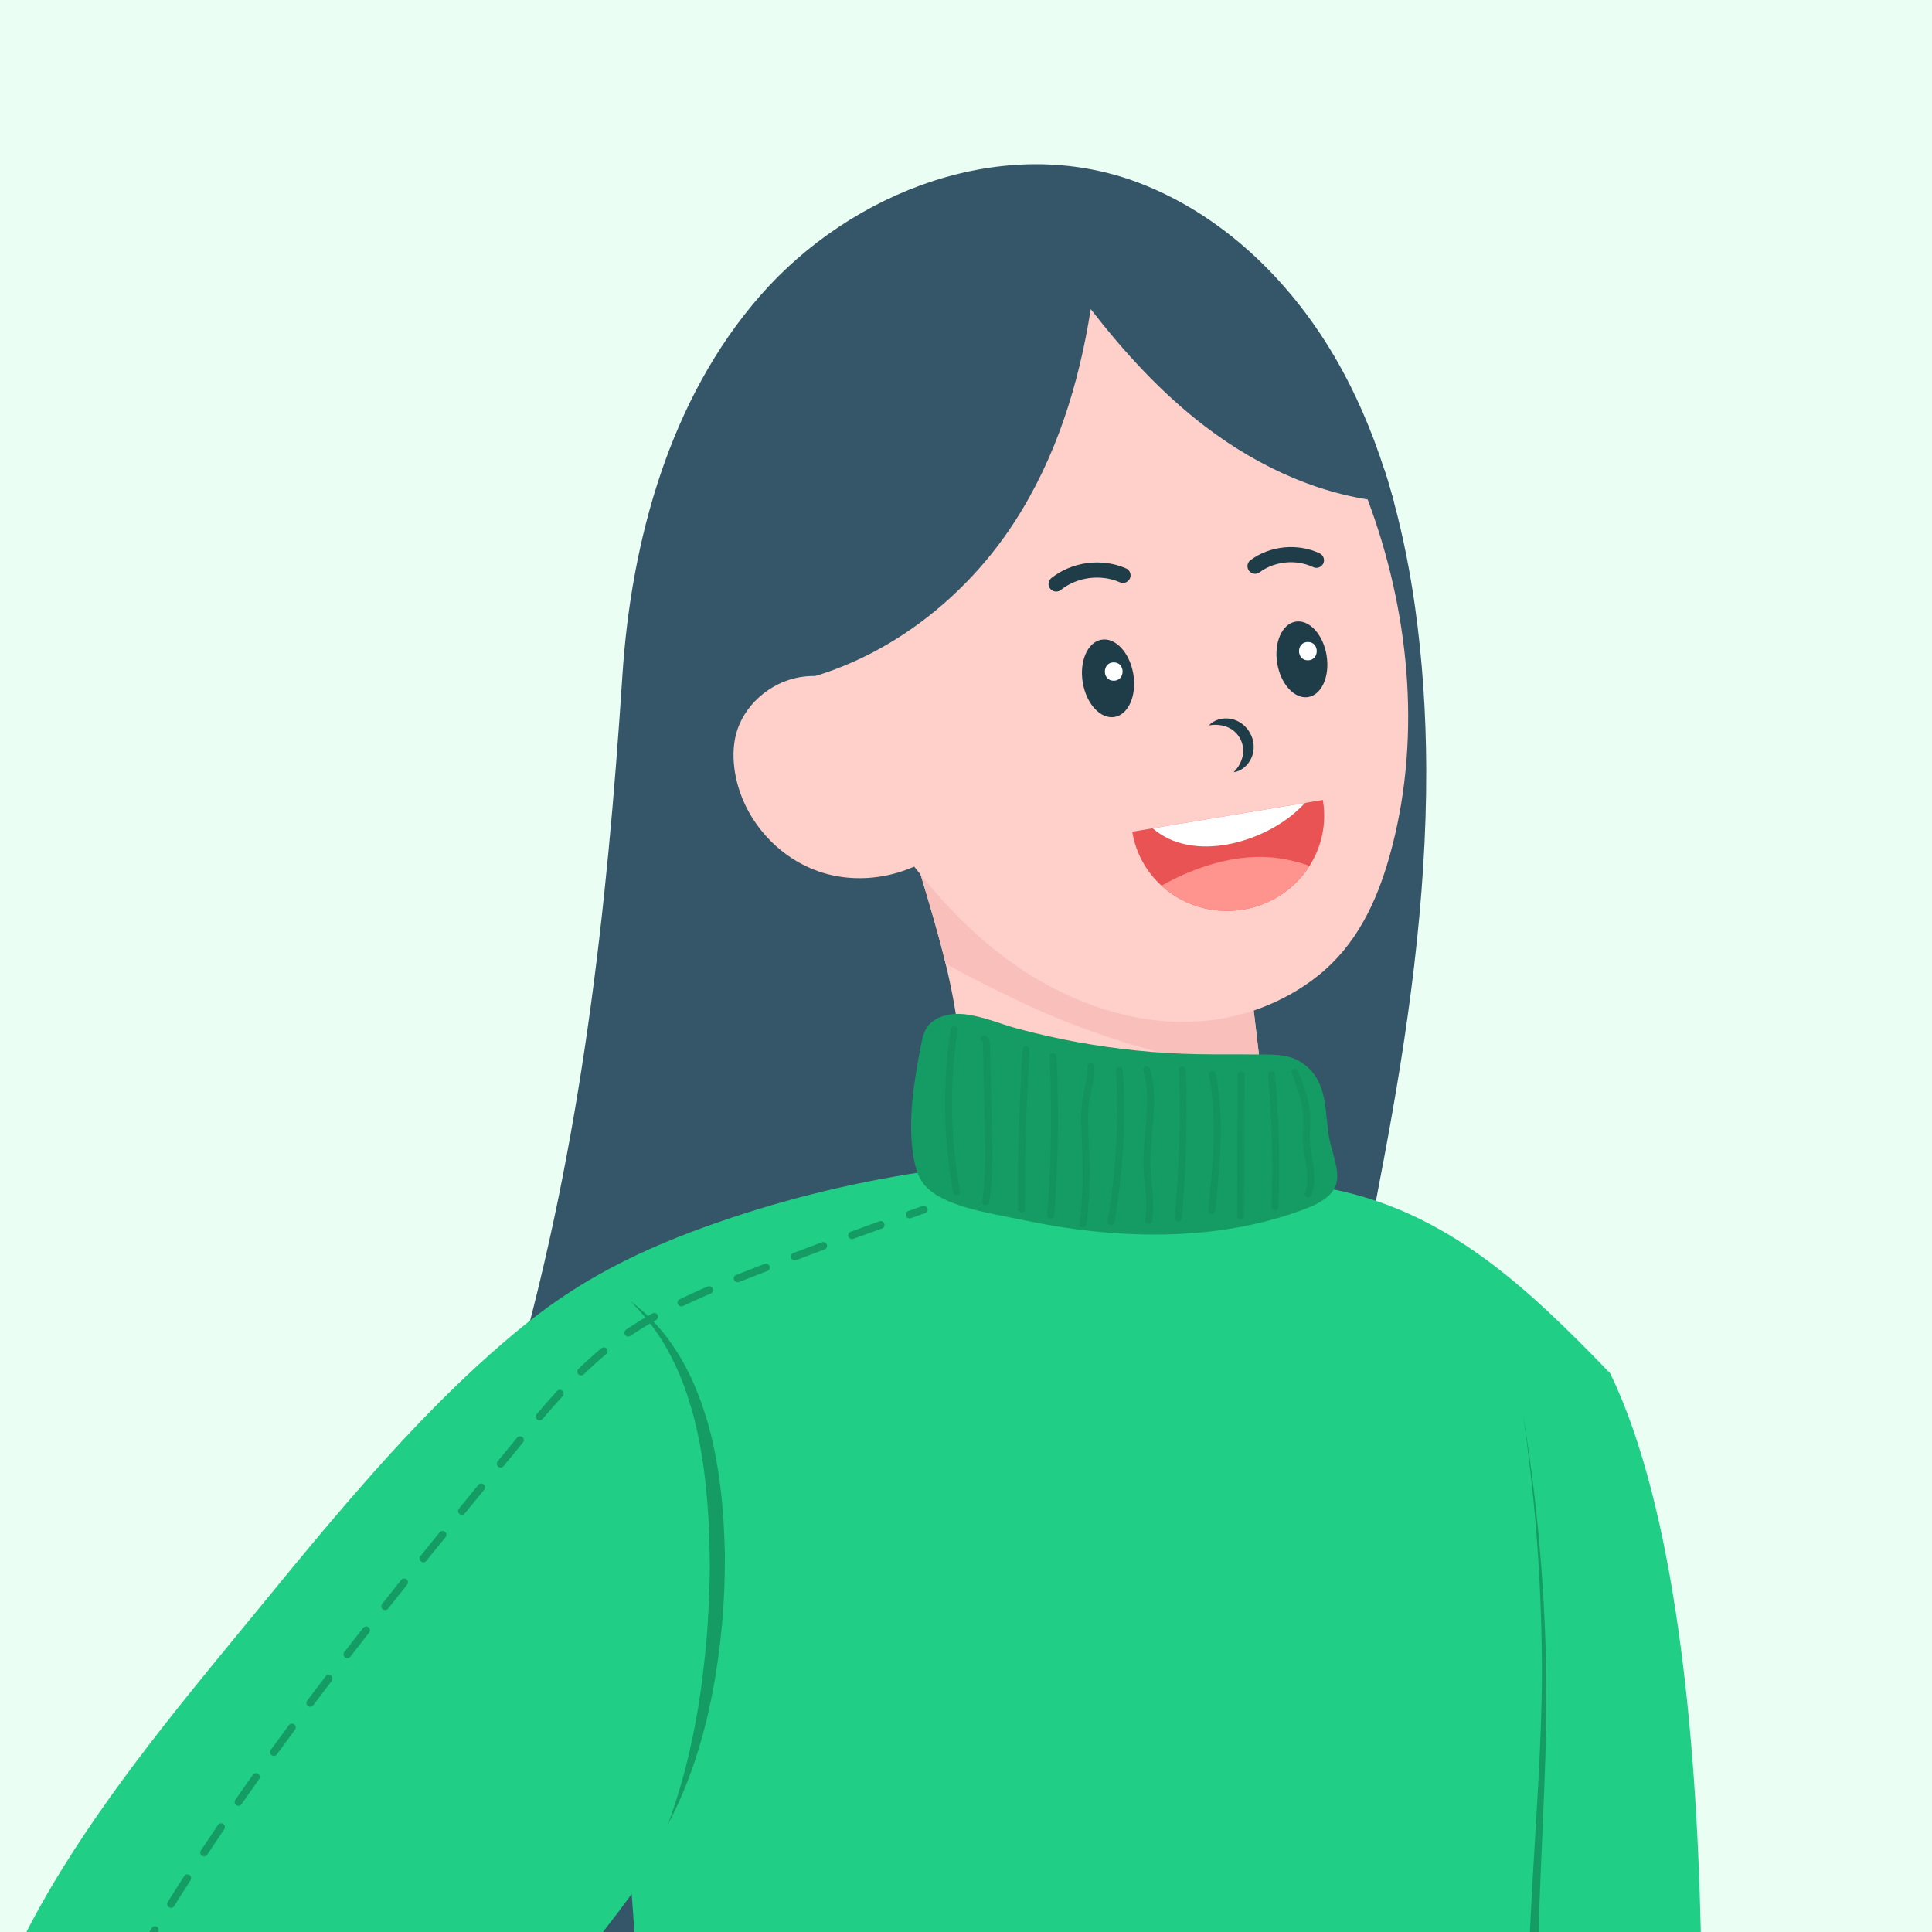 <svg width="200" height="200" viewBox="0 0 200 200" fill="none" xmlns="http://www.w3.org/2000/svg">
<rect x="0" y="0" width="200" height="200" fill="#333333" stroke="none"/>
<g clip-path="url(#clip0_1065_49907)">
<rect width="200" height="200" fill="#EBFEF4"/>
<path d="M143.232 120.132C139.989 137.36 136.508 154.466 134.298 171.853C132.204 188.318 130.187 204.805 127.567 221.195C114.071 221.498 100.617 220.931 87.159 219.887C73.76 218.842 60.512 216.981 47.928 212.078C41.254 209.479 34.786 206.293 28.643 202.575C34.667 193.831 38.357 183.748 42.38 173.99C46.69 163.539 50.39 152.833 53.464 141.952C60.169 118.205 62.836 94.422 64.432 69.903C65.341 55.953 69.335 41.288 78.721 30.578C88.152 19.806 103.95 13.661 117.829 18.901C126.401 22.145 133.384 28.857 138.048 36.749C140.265 40.502 141.99 44.514 143.32 48.667C143.68 49.768 144.005 50.888 144.308 52.007C145.256 55.527 145.958 59.122 146.472 62.726C147.262 68.327 147.622 73.95 147.644 79.573C147.688 93.176 145.748 106.783 143.232 120.132Z" fill="#345668"/>
<path d="M131.956 122.94C130.097 124.393 127.715 124.942 125.414 125.451C122.641 126.065 119.862 126.684 117.031 126.891C111.512 127.29 106.306 125.903 100.896 124.749C100.626 121.571 100.349 118.388 100.08 115.21C99.741 111.238 99.396 107.252 98.661 103.332C98.434 102.13 98.177 100.936 97.884 99.746C97.175 96.788 96.3 93.873 95.425 90.954C94.706 88.557 93.987 86.152 93.268 83.755C94.834 84.962 96.262 85.524 98.101 86.279C105.849 89.475 113.715 92.376 121.617 95.172C123.998 96.011 126.4 96.849 128.903 97.165L130.546 111.045L131.956 122.94Z" fill="#FFCFCA"/>
<path d="M130.546 111.045C121.877 109.838 113.389 107.402 105.502 103.644C102.994 102.455 100.387 101.168 97.884 99.746C97.175 96.788 96.3 93.873 95.425 90.954C94.706 88.558 93.987 86.152 93.268 83.755C94.834 84.963 96.262 85.524 98.101 86.279C105.849 89.475 113.715 92.376 121.617 95.172C123.998 96.011 126.4 96.849 128.903 97.165L130.546 111.045Z" fill="#F9BFBB"/>
<path d="M143.825 88.706C142.486 93.447 140.379 97.858 136.464 100.988C132.992 103.762 128.622 105.421 124.193 105.728C119.292 106.066 114.41 104.899 109.965 102.757C107.753 101.686 105.646 100.382 103.705 98.894C100.309 96.295 97.349 93.179 94.722 89.817C90.454 84.347 86.789 77.978 84.566 71.227C82.038 63.594 81.348 55.464 83.684 47.599C84.627 44.394 86.113 41.357 88.056 38.631C96.245 27.139 112.148 23.513 124.518 30.322C130.961 33.873 136.131 39.715 139.286 46.317C140.287 48.411 141.191 50.575 141.972 52.782C146.05 64.23 147.13 77.025 143.825 88.706Z" fill="#FFCFCA"/>
<path d="M143.321 48.666C139.441 42.915 135.549 36.924 130.43 32.376C125.843 28.307 120.142 25.529 113.995 24.967C102.351 23.9 88.773 28.32 81.376 37.722C77.643 42.468 75.944 48.42 75.696 54.328C75.448 60.232 76.663 65.455 78.144 71.227C89.393 70.156 99.197 63.028 105.009 54.051C109.336 47.375 111.692 39.772 112.913 31.994C116.393 36.498 120.252 40.712 124.781 44.166C130.425 48.468 137.214 51.549 144.309 52.006C144.006 50.882 143.681 49.767 143.321 48.666Z" fill="#345668"/>
<path d="M186.837 251.086C183.216 245.907 175.284 235.859 175.284 235.859C175.284 235.859 180.205 170.21 166.69 142.17C158.099 133.286 149.742 125.297 137.447 123.01C128.449 138.097 125.708 151.7 124.227 169.205C122.263 192.412 121.697 216.901 132.173 237.703C135.074 243.462 138.759 248.791 142.504 254.04C152.389 267.902 163.485 281.277 175.846 293.217C179.173 296.425 184.182 297.15 188.264 294.972L200.164 288.625C204.057 286.549 205.515 281.694 203.408 277.818C198.184 268.223 192.93 259.795 186.837 251.086Z" fill="#20CE86"/>
<path d="M151.006 131.021C150.348 129.265 145.023 125.477 145.023 125.477C145.023 125.477 113.175 119.051 98.059 120.974C90.501 121.935 83.033 123.625 75.803 126.03C67.869 128.668 60.935 131.807 54.39 137.087C47.712 142.478 41.801 148.763 36.196 155.242C33.489 158.372 30.854 161.559 28.235 164.763C20.708 173.963 12.818 183.19 6.523 193.33C-2.559 207.96 -9.147 226.65 -0.363 242.992C4.889 252.763 13.525 260.335 22.017 267.248C32.122 275.474 43.203 282.866 55.079 288.371C58.417 289.92 62.407 288.744 64.307 285.596C66.835 281.409 68.955 277.006 70.885 272.503C72.053 269.777 71.842 266.66 70.37 264.084C62.325 249.993 52.334 236.786 39.986 223.92C49.062 215.277 58.088 206.134 65.392 196.064C66.08 204.764 66.363 213.473 65.918 222.204C65.791 224.715 65.636 227.379 66.839 229.582C68.363 232.379 71.623 233.669 74.656 234.635C96.747 241.645 120.727 242.487 143.316 237.295C147.876 236.246 152.648 234.766 155.501 230.798C158.091 227.199 158.718 222.564 159.443 218.301C160.667 211.033 161.409 203.676 161.668 196.31C162.441 174.126 158.837 151.788 151.006 131.021Z" fill="#20CE86"/>
<path d="M138.114 119.841C137.939 119.161 137.732 118.481 137.605 117.835C137.092 115.171 137.583 111.769 134.644 109.93C133.2 109.026 131.418 109.184 129.75 109.157C127.781 109.131 125.816 109.166 123.848 109.127C119.722 109.039 115.59 108.618 111.524 107.876C109.449 107.498 107.391 107.033 105.359 106.489C103.528 105.997 101.677 105.172 99.777 104.983C98.412 104.847 96.923 105.185 96.138 106.12C95.629 106.73 95.472 107.503 95.329 108.249C94.61 112.028 93.947 115.882 94.555 119.718C94.743 120.904 95.088 122.141 96.045 123.028C98.201 125.034 102.918 125.662 105.826 126.281C115.435 128.326 125.722 128.598 134.746 125.284C135.834 124.885 136.929 124.42 137.684 123.638C138.768 122.519 138.457 121.185 138.114 119.841Z" fill="#149C64"/>
<path d="M98.987 123.686C98.832 123.664 98.702 123.559 98.677 123.419C97.648 117.787 97.565 112.094 98.429 106.506C98.455 106.339 98.629 106.229 98.82 106.256H98.827C99.021 106.287 99.157 106.445 99.132 106.607C98.276 112.142 98.359 117.774 99.376 123.348C99.407 123.515 99.275 123.669 99.082 123.686H98.987Z" fill="#13935E"/>
<path d="M101.998 124.753H101.992C101.798 124.722 101.662 124.564 101.687 124.397C102.077 121.843 102.017 119.196 101.959 116.637L101.764 108.108C101.758 107.862 101.715 107.783 101.681 107.761C101.518 107.665 101.475 107.472 101.583 107.336C101.692 107.199 101.911 107.169 102.075 107.27C102.458 107.507 102.468 107.919 102.473 108.121L102.667 116.65C102.726 119.231 102.787 121.9 102.389 124.503C102.365 124.665 102.19 124.775 101.998 124.753Z" fill="#13935E"/>
<path d="M105.702 125.512C105.526 125.49 105.389 125.358 105.388 125.2C105.358 119.678 105.524 114.091 105.882 108.591C105.893 108.424 106.06 108.301 106.255 108.318C106.446 108.336 106.6 108.481 106.589 108.648C106.233 114.139 106.067 119.713 106.097 125.222C106.098 125.389 105.94 125.521 105.744 125.516L105.702 125.512Z" fill="#13935E"/>
<path d="M108.721 126.132C108.533 126.11 108.394 125.96 108.407 125.798C108.838 120.359 108.922 114.82 108.658 109.342C108.65 109.175 108.802 109.039 108.997 109.039C109.195 109.043 109.357 109.175 109.365 109.342C109.63 114.842 109.546 120.403 109.114 125.864C109.101 126.031 108.932 126.153 108.736 126.136L108.721 126.132Z" fill="#13935E"/>
<path d="M112.069 127.071H112.068C111.874 127.045 111.734 126.891 111.756 126.725C112.084 124.244 112.158 121.554 111.998 118.007L111.982 117.669C111.925 116.458 111.867 115.202 112.044 113.973C112.106 113.552 112.195 113.13 112.284 112.713C112.455 111.91 112.616 111.151 112.588 110.369C112.581 110.203 112.735 110.066 112.931 110.066C113.124 110.066 113.289 110.207 113.296 110.374C113.326 111.221 113.15 112.046 112.981 112.845C112.894 113.253 112.807 113.661 112.747 114.074C112.577 115.25 112.634 116.48 112.69 117.669L112.705 118.007C112.867 121.589 112.792 124.306 112.46 126.817C112.438 126.984 112.263 127.098 112.069 127.071Z" fill="#13935E"/>
<path d="M114.971 126.811H114.959C114.765 126.781 114.632 126.618 114.66 126.456C115.552 121.289 115.843 116.009 115.525 110.75C115.514 110.583 115.665 110.447 115.86 110.443C116.059 110.443 116.222 110.579 116.232 110.746C116.553 116.04 116.26 121.364 115.361 126.57C115.333 126.728 115.16 126.838 114.971 126.811Z" fill="#13935E"/>
<path d="M118.862 126.688H118.846C118.653 126.653 118.521 126.495 118.551 126.328C118.769 125.143 118.647 123.892 118.528 122.681C118.473 122.11 118.416 121.522 118.392 120.942C118.342 119.656 118.46 118.353 118.573 117.097C118.762 114.999 118.957 112.835 118.355 110.772C118.307 110.61 118.421 110.447 118.611 110.412C118.801 110.377 118.993 110.482 119.041 110.645C119.672 112.804 119.473 115.021 119.279 117.167C119.167 118.41 119.051 119.696 119.1 120.947C119.123 121.513 119.179 122.092 119.234 122.654C119.356 123.901 119.482 125.187 119.251 126.447C119.222 126.609 119.049 126.715 118.862 126.688Z" fill="#13935E"/>
<path d="M121.923 126.461C121.735 126.435 121.596 126.285 121.61 126.123C122.08 121.036 122.227 115.856 122.047 110.725C122.041 110.558 122.195 110.422 122.39 110.426C122.586 110.426 122.749 110.567 122.755 110.734C122.935 115.882 122.788 121.084 122.316 126.193C122.301 126.36 122.131 126.479 121.936 126.461H121.923Z" fill="#13935E"/>
<path d="M125.379 125.692C125.188 125.665 125.048 125.512 125.066 125.349C125.558 120.714 126.067 115.921 125.144 111.211C125.111 111.044 125.241 110.89 125.433 110.868C125.628 110.846 125.809 110.965 125.842 111.132C126.781 115.921 126.268 120.753 125.772 125.428C125.754 125.595 125.582 125.714 125.387 125.692H125.379Z" fill="#13935E"/>
<path d="M128.376 126.206C128.199 126.18 128.062 126.048 128.063 125.89L128.123 111.208C128.124 111.041 128.282 110.909 128.478 110.918C128.668 110.922 128.832 111.067 128.831 111.234L128.771 125.917C128.77 126.088 128.611 126.215 128.415 126.206H128.376Z" fill="#13935E"/>
<path d="M131.939 125.271C131.757 125.249 131.618 125.109 131.625 124.946C131.812 120.394 131.69 115.768 131.263 111.203C131.247 111.031 131.392 110.891 131.587 110.882C131.781 110.873 131.953 111.01 131.969 111.176C132.399 115.768 132.521 120.416 132.333 124.994C132.326 125.161 132.162 125.288 131.967 125.275L131.939 125.271Z" fill="#13935E"/>
<path d="M135.387 123.946L135.314 123.928C135.128 123.867 135.028 123.691 135.09 123.533C135.524 122.44 135.329 121.255 135.123 119.999C135.027 119.42 134.929 118.823 134.898 118.235C134.873 117.765 134.891 117.296 134.908 116.839C134.926 116.383 134.944 115.908 134.916 115.452C134.828 113.946 134.256 112.458 133.702 111.019C133.64 110.856 133.74 110.689 133.925 110.641C134.111 110.593 134.312 110.685 134.374 110.847C134.943 112.327 135.531 113.854 135.624 115.443C135.653 115.93 135.634 116.413 135.616 116.883C135.599 117.326 135.582 117.787 135.605 118.23C135.635 118.792 135.731 119.372 135.824 119.938C136.033 121.207 136.249 122.519 135.762 123.752C135.708 123.889 135.549 123.963 135.387 123.946Z" fill="#13935E"/>
<path d="M97.978 87.57C94.441 90.687 89.202 91.758 84.743 90.208C80.976 88.905 77.91 85.77 76.606 82.017C76.37 81.333 76.193 80.635 76.075 79.915C75.874 78.655 75.868 77.36 76.163 76.122C76.909 73.072 79.653 70.666 82.741 70.109C85.836 69.556 89.139 70.776 91.292 73.067L93.863 78.646L97.978 87.57Z" fill="#FFCFCA"/>
<path d="M148.859 235.697C150.606 234.688 152.402 233.81 154.048 232.8C155.694 231.795 157.16 230.579 158.077 228.973C158.538 228.178 158.881 227.305 159.109 226.387C159.346 225.47 159.447 224.592 159.346 223.653C159.258 222.713 159.078 221.726 158.942 220.734C158.797 219.742 158.683 218.745 158.578 217.749C158.385 215.751 158.275 213.754 158.209 211.757C158.134 209.76 158.139 207.758 158.183 205.765C158.257 201.775 158.477 197.803 158.701 193.83C159.148 185.885 159.763 177.958 159.587 170.013C159.451 162.068 158.806 154.128 157.63 146.262C158.938 154.11 159.715 162.046 159.982 170C160.294 177.967 159.811 185.929 159.495 193.87C159.337 197.842 159.183 201.81 159.175 205.779C159.161 207.763 159.192 209.734 159.302 211.713C159.394 213.688 159.535 215.664 159.763 217.621C159.881 218.6 160.009 219.575 160.167 220.549C160.32 221.524 160.513 222.494 160.628 223.53C160.764 224.57 160.658 225.702 160.408 226.708C160.171 227.726 159.798 228.727 159.28 229.662C158.758 230.592 158.082 231.439 157.313 232.164C156.541 232.888 155.698 233.502 154.833 234.051C153.108 235.149 151.335 236.044 149.654 237.054L148.859 235.697Z" fill="#149C64"/>
<path d="M65.232 134.677C67.165 136.082 68.807 137.913 70.091 139.967C71.389 142.012 72.337 144.273 73.055 146.582C73.779 148.895 74.227 151.283 74.54 153.671C74.851 156.063 74.985 158.473 75.036 160.878C75.059 163.284 74.958 165.689 74.753 168.081C74.527 170.474 74.212 172.857 73.753 175.214C72.86 179.933 71.407 184.577 69.167 188.8C70.803 184.314 71.885 179.692 72.541 175.017C72.85 172.673 73.132 170.324 73.267 167.967C73.423 165.61 73.511 163.253 73.463 160.896C73.443 158.539 73.317 156.186 73.064 153.846C72.954 152.67 72.79 151.511 72.601 150.352C72.391 149.198 72.164 148.048 71.877 146.915C71.582 145.783 71.247 144.659 70.837 143.562C70.652 143.004 70.408 142.473 70.192 141.929C69.938 141.402 69.71 140.858 69.424 140.349C68.362 138.255 66.939 136.345 65.232 134.677Z" fill="#149C64"/>
<path d="M94.155 126.127C93.993 126.127 93.842 126.026 93.784 125.868C93.712 125.662 93.819 125.438 94.024 125.363C94.519 125.188 95.014 125.016 95.51 124.841C95.715 124.766 95.939 124.876 96.011 125.082C96.083 125.284 95.975 125.512 95.77 125.583C95.275 125.758 94.781 125.929 94.287 126.105C94.243 126.122 94.199 126.127 94.155 126.127Z" fill="#149C64"/>
<path d="M88.197 128.274C88.036 128.274 87.885 128.173 87.828 128.015C87.753 127.808 87.858 127.584 88.062 127.51C89.053 127.145 90.046 126.785 91.04 126.43C91.244 126.355 91.47 126.461 91.543 126.667C91.617 126.873 91.511 127.097 91.306 127.172C90.314 127.527 89.323 127.887 88.332 128.247C88.287 128.265 88.242 128.274 88.197 128.274ZM82.261 130.477C82.102 130.477 81.952 130.38 81.893 130.222C81.816 130.016 81.919 129.792 82.123 129.713C83.111 129.34 84.1 128.971 85.089 128.603C85.293 128.528 85.52 128.633 85.596 128.835C85.671 129.042 85.567 129.266 85.363 129.34C84.375 129.709 83.387 130.078 82.4 130.451C82.354 130.468 82.307 130.477 82.261 130.477ZM76.35 132.742C76.193 132.742 76.044 132.65 75.983 132.492C75.903 132.29 76.003 132.062 76.205 131.983C76.889 131.71 77.575 131.447 78.26 131.184L79.161 130.837C79.364 130.762 79.592 130.863 79.67 131.065C79.747 131.267 79.645 131.495 79.443 131.574L78.543 131.921C77.859 132.18 77.176 132.448 76.494 132.716C76.447 132.733 76.398 132.742 76.35 132.742ZM70.533 135.24C70.387 135.24 70.246 135.161 70.179 135.016C70.084 134.823 70.167 134.586 70.363 134.493C71.262 134.059 72.211 133.633 73.264 133.181C73.464 133.098 73.696 133.19 73.781 133.392C73.865 133.589 73.773 133.822 73.573 133.905C72.531 134.349 71.593 134.774 70.704 135.2C70.649 135.226 70.591 135.24 70.533 135.24ZM65.033 138.365C64.907 138.365 64.784 138.303 64.707 138.194C64.585 138.014 64.632 137.768 64.811 137.645C65.657 137.07 66.572 136.504 67.531 135.964C67.721 135.859 67.961 135.924 68.067 136.113C68.174 136.302 68.107 136.543 67.918 136.649C66.978 137.18 66.082 137.733 65.254 138.295C65.186 138.343 65.109 138.365 65.033 138.365ZM60.154 142.386C60.051 142.386 59.949 142.346 59.872 142.267C59.72 142.109 59.724 141.863 59.88 141.71C60.673 140.937 61.472 140.217 62.254 139.572C62.421 139.432 62.669 139.454 62.808 139.62C62.946 139.791 62.923 140.037 62.756 140.178C61.99 140.81 61.208 141.517 60.428 142.276C60.352 142.351 60.253 142.386 60.154 142.386ZM55.86 147.034C55.77 147.034 55.679 147.003 55.605 146.942C55.44 146.801 55.42 146.551 55.56 146.389C56.316 145.498 57.003 144.721 57.662 144.001C57.809 143.839 58.058 143.83 58.218 143.975C58.379 144.124 58.389 144.374 58.242 144.532C57.59 145.243 56.909 146.016 56.16 146.898C56.082 146.99 55.972 147.034 55.86 147.034ZM51.824 151.915C51.736 151.915 51.648 151.884 51.575 151.823C51.407 151.687 51.382 151.437 51.52 151.27L53.529 148.825C53.667 148.654 53.915 148.632 54.083 148.768C54.251 148.908 54.275 149.154 54.136 149.325L52.129 151.77C52.051 151.863 51.938 151.915 51.824 151.915ZM47.814 156.814C47.727 156.814 47.639 156.783 47.566 156.726C47.397 156.586 47.372 156.34 47.509 156.173C48.177 155.352 48.845 154.536 49.513 153.719C49.651 153.553 49.899 153.526 50.067 153.662C50.235 153.803 50.26 154.048 50.122 154.22C49.454 155.036 48.786 155.853 48.119 156.669C48.041 156.766 47.928 156.814 47.814 156.814ZM43.824 161.73C43.736 161.73 43.649 161.699 43.576 161.642C43.407 161.506 43.381 161.256 43.517 161.089C44.18 160.268 44.844 159.448 45.51 158.627C45.647 158.46 45.895 158.434 46.063 158.57C46.232 158.706 46.258 158.956 46.121 159.123C45.456 159.944 44.792 160.76 44.13 161.581C44.052 161.677 43.938 161.73 43.824 161.73ZM39.866 166.673C39.781 166.673 39.694 166.642 39.622 166.585C39.452 166.449 39.423 166.203 39.558 166.032C40.214 165.207 40.872 164.381 41.533 163.556C41.669 163.385 41.916 163.359 42.086 163.495C42.255 163.631 42.283 163.877 42.147 164.048C41.488 164.873 40.83 165.698 40.175 166.523C40.097 166.62 39.982 166.673 39.866 166.673ZM35.958 171.655C35.874 171.655 35.789 171.624 35.717 171.571C35.545 171.435 35.514 171.189 35.647 171.018C36.294 170.184 36.943 169.35 37.596 168.521C37.73 168.349 37.977 168.319 38.148 168.455C38.319 168.586 38.349 168.837 38.215 169.003C37.564 169.837 36.915 170.667 36.269 171.501C36.191 171.602 36.076 171.655 35.958 171.655ZM32.113 176.685C32.031 176.685 31.948 176.659 31.877 176.606C31.704 176.474 31.669 176.229 31.799 176.053C32.434 175.21 33.073 174.367 33.715 173.529C33.846 173.358 34.092 173.323 34.266 173.454C34.439 173.586 34.472 173.832 34.34 174.007C33.7 174.846 33.062 175.684 32.428 176.527C32.351 176.628 32.233 176.685 32.113 176.685ZM28.349 181.772C28.268 181.772 28.188 181.75 28.118 181.698C27.942 181.57 27.903 181.325 28.031 181.149C28.651 180.293 29.276 179.442 29.904 178.594C30.034 178.419 30.28 178.384 30.454 178.511C30.629 178.638 30.666 178.889 30.537 179.06C29.91 179.907 29.287 180.758 28.668 181.61C28.591 181.72 28.47 181.772 28.349 181.772ZM24.68 186.934C24.602 186.934 24.524 186.912 24.456 186.864C24.277 186.741 24.233 186.495 24.358 186.316C24.961 185.451 25.569 184.586 26.181 183.721C26.307 183.546 26.552 183.506 26.73 183.629C26.907 183.756 26.948 184.002 26.823 184.178C26.212 185.038 25.605 185.899 25.004 186.763C24.927 186.877 24.804 186.934 24.68 186.934ZM21.124 192.171C21.049 192.171 20.974 192.149 20.907 192.105C20.726 191.987 20.676 191.741 20.796 191.561C21.379 190.679 21.968 189.801 22.562 188.927C22.684 188.747 22.928 188.703 23.108 188.822C23.288 188.945 23.335 189.191 23.212 189.371C22.62 190.24 22.034 191.118 21.453 191.996C21.377 192.11 21.252 192.171 21.124 192.171ZM17.698 197.496C17.626 197.496 17.554 197.478 17.49 197.434C17.305 197.32 17.249 197.079 17.364 196.894C17.925 195.999 18.491 195.103 19.063 194.217C19.181 194.032 19.424 193.98 19.607 194.098C19.79 194.217 19.842 194.458 19.725 194.642C19.155 195.529 18.59 196.416 18.032 197.311C17.957 197.43 17.829 197.496 17.698 197.496ZM14.443 202.925C14.377 202.925 14.311 202.908 14.25 202.873C14.06 202.767 13.994 202.526 14.101 202.337C14.595 201.464 15.119 200.564 15.704 199.594C15.816 199.409 16.058 199.348 16.244 199.462C16.43 199.572 16.49 199.813 16.378 200.002C15.797 200.968 15.277 201.854 14.786 202.723C14.713 202.855 14.58 202.925 14.443 202.925ZM11.547 208.553C11.492 208.553 11.437 208.544 11.383 208.517C11.186 208.43 11.099 208.193 11.189 207.995C11.613 207.069 12.082 206.108 12.586 205.133C12.685 204.94 12.923 204.865 13.116 204.966C13.309 205.063 13.385 205.304 13.285 205.498C12.787 206.459 12.323 207.411 11.905 208.324C11.839 208.469 11.696 208.553 11.547 208.553ZM9.28 214.461L9.165 214.443C8.957 214.382 8.839 214.162 8.903 213.952C9.202 212.973 9.553 211.954 9.948 210.936C10.026 210.73 10.254 210.629 10.456 210.708C10.659 210.787 10.76 211.015 10.682 211.217C10.294 212.222 9.949 213.219 9.656 214.18C9.604 214.351 9.448 214.461 9.28 214.461ZM7.994 220.65H7.953C7.737 220.624 7.58 220.431 7.602 220.215C7.71 219.184 7.879 218.117 8.103 217.051C8.148 216.84 8.357 216.704 8.569 216.748C8.782 216.792 8.918 216.998 8.873 217.213C8.655 218.253 8.49 219.289 8.385 220.299C8.364 220.501 8.193 220.65 7.994 220.65ZM8.086 226.966C7.893 226.966 7.724 226.822 7.697 226.624C7.677 226.488 7.659 226.352 7.642 226.216C7.529 225.298 7.465 224.359 7.453 223.42C7.45 223.205 7.624 223.025 7.841 223.025C8.065 223.038 8.238 223.196 8.24 223.411C8.252 224.32 8.314 225.233 8.424 226.119C8.44 226.251 8.458 226.383 8.476 226.519C8.506 226.734 8.356 226.931 8.141 226.962L8.086 226.966ZM9.674 233.077C9.515 233.077 9.366 232.98 9.306 232.822C8.922 231.808 8.593 230.785 8.328 229.771C8.273 229.561 8.399 229.346 8.609 229.293C8.82 229.236 9.035 229.363 9.09 229.574C9.348 230.557 9.668 231.558 10.042 232.541C10.119 232.747 10.017 232.976 9.813 233.05C9.767 233.068 9.72 233.077 9.674 233.077ZM12.444 238.761C12.31 238.761 12.179 238.691 12.106 238.568C11.55 237.633 11.037 236.685 10.582 235.759C10.486 235.561 10.567 235.328 10.762 235.232C10.958 235.135 11.193 235.214 11.288 235.412C11.734 236.32 12.237 237.247 12.782 238.164C12.893 238.353 12.832 238.594 12.645 238.704C12.582 238.743 12.512 238.761 12.444 238.761ZM16.029 243.971C15.912 243.971 15.796 243.919 15.718 243.818C15.05 242.962 14.414 242.097 13.832 241.254C13.708 241.074 13.753 240.828 13.932 240.706C14.11 240.583 14.356 240.627 14.479 240.806C15.054 241.636 15.68 242.488 16.339 243.335C16.473 243.506 16.442 243.756 16.271 243.888C16.199 243.945 16.114 243.971 16.029 243.971ZM20.143 248.782C20.037 248.782 19.931 248.738 19.854 248.655C19.111 247.852 18.397 247.057 17.735 246.285C17.593 246.118 17.613 245.872 17.778 245.727C17.942 245.587 18.191 245.604 18.332 245.771C18.988 246.535 19.695 247.325 20.431 248.119C20.579 248.277 20.57 248.528 20.41 248.677C20.334 248.747 20.239 248.782 20.143 248.782ZM24.591 253.29C24.492 253.29 24.394 253.255 24.318 253.18C23.523 252.417 22.762 251.666 22.055 250.951C21.902 250.797 21.904 250.547 22.058 250.393C22.213 250.239 22.462 250.244 22.615 250.397C23.318 251.109 24.074 251.855 24.864 252.614C25.02 252.768 25.025 253.014 24.874 253.172C24.797 253.251 24.694 253.29 24.591 253.29ZM29.228 257.605C29.134 257.605 29.039 257.574 28.964 257.504C28.188 256.802 27.407 256.086 26.625 255.362C26.466 255.213 26.457 254.963 26.605 254.804C26.753 254.646 27.002 254.638 27.161 254.783C27.94 255.507 28.719 256.218 29.492 256.92C29.653 257.065 29.666 257.315 29.52 257.478C29.442 257.561 29.335 257.605 29.228 257.605ZM33.969 261.801C33.88 261.801 33.789 261.771 33.715 261.709C32.898 261.016 32.092 260.313 31.319 259.624C31.157 259.479 31.143 259.233 31.287 259.071C31.432 258.909 31.68 258.891 31.843 259.036C32.611 259.721 33.413 260.419 34.224 261.108C34.39 261.248 34.41 261.498 34.27 261.665C34.192 261.753 34.081 261.801 33.969 261.801ZM38.886 265.791C38.801 265.791 38.716 265.765 38.644 265.708C37.805 265.054 36.968 264.391 36.159 263.737C35.99 263.597 35.964 263.351 36.101 263.18C36.238 263.013 36.486 262.986 36.655 263.123C37.46 263.777 38.291 264.439 39.127 265.085C39.299 265.221 39.33 265.467 39.197 265.638C39.119 265.739 39.003 265.791 38.886 265.791ZM43.953 269.588C43.873 269.588 43.792 269.562 43.722 269.509C42.865 268.89 42.013 268.267 41.167 267.631C40.993 267.503 40.958 267.253 41.088 267.082C41.218 266.906 41.465 266.871 41.639 267.003C42.482 267.635 43.33 268.258 44.183 268.873C44.36 269 44.399 269.246 44.272 269.421C44.195 269.531 44.075 269.588 43.953 269.588ZM49.133 273.227C49.057 273.227 48.98 273.201 48.911 273.157C48.039 272.56 47.17 271.959 46.305 271.353C46.127 271.226 46.084 270.98 46.209 270.804C46.334 270.624 46.58 270.58 46.757 270.708C47.62 271.313 48.486 271.91 49.356 272.507C49.535 272.63 49.581 272.876 49.458 273.052C49.382 273.166 49.259 273.227 49.133 273.227ZM54.395 276.747C54.32 276.747 54.245 276.726 54.179 276.682C53.296 276.102 52.415 275.518 51.538 274.93C51.357 274.812 51.308 274.566 51.429 274.386C51.55 274.206 51.794 274.158 51.975 274.276C52.851 274.864 53.73 275.448 54.611 276.023C54.792 276.146 54.843 276.388 54.723 276.572C54.648 276.686 54.522 276.747 54.395 276.747ZM59.705 280.193C59.632 280.193 59.558 280.176 59.493 280.132C58.605 279.561 57.718 278.991 56.832 278.415C56.65 278.297 56.597 278.051 56.716 277.871C56.834 277.687 57.078 277.634 57.26 277.753C58.145 278.328 59.031 278.898 59.918 279.469C60.101 279.587 60.154 279.833 60.036 280.013C59.961 280.132 59.834 280.193 59.705 280.193Z" fill="#149C64"/>
<path d="M117.32 69.783C116.95 67.571 115.479 65.977 114.034 66.219C112.589 66.46 111.717 68.449 112.087 70.657C112.456 72.869 113.928 74.462 115.373 74.221C116.818 73.979 117.69 71.991 117.32 69.783Z" fill="#1F3C49"/>
<path d="M137.326 67.826C136.966 65.671 135.53 64.113 134.121 64.35C132.711 64.587 131.861 66.522 132.221 68.682C132.582 70.837 134.018 72.391 135.427 72.159C136.837 71.921 137.685 69.981 137.326 67.826Z" fill="#1F3C49"/>
<path d="M109.333 61.237C109.101 61.237 108.872 61.136 108.717 60.943C108.446 60.605 108.501 60.109 108.842 59.837C110.971 58.138 114.078 57.739 116.569 58.84C116.967 59.016 117.146 59.481 116.97 59.876C116.794 60.276 116.33 60.456 115.932 60.28C113.961 59.407 111.507 59.723 109.823 61.066C109.678 61.184 109.504 61.237 109.333 61.237Z" fill="#1F3C49"/>
<path d="M129.924 59.398C129.684 59.398 129.446 59.288 129.292 59.078C129.033 58.731 129.106 58.235 129.455 57.98C131.471 56.484 134.347 56.207 136.611 57.283C137.004 57.471 137.17 57.941 136.983 58.332C136.796 58.727 136.326 58.894 135.934 58.705C134.18 57.871 131.953 58.086 130.393 59.245C130.252 59.346 130.087 59.398 129.924 59.398Z" fill="#1F3C49"/>
<path d="M125.145 75.095C125.666 74.516 126.551 74.266 127.389 74.41C128.243 74.551 129.031 75.152 129.43 75.929C129.85 76.697 129.906 77.689 129.539 78.471C129.19 79.248 128.483 79.84 127.71 79.941C128.247 79.397 128.547 78.782 128.658 78.177C128.77 77.575 128.658 77 128.387 76.482C128.112 75.964 127.699 75.547 127.137 75.302C126.574 75.056 125.897 74.959 125.145 75.095Z" fill="#1F3C49"/>
<path d="M136.94 82.811L136.95 82.864C137.355 85.3 136.803 87.679 135.564 89.632C134.091 91.95 131.652 93.666 128.694 94.158C125.507 94.689 122.427 93.684 120.247 91.691C118.691 90.278 117.59 88.36 117.222 86.152L117.213 86.099L136.94 82.811Z" fill="#EA5353"/>
<path d="M135.565 89.632C134.092 91.95 131.653 93.666 128.695 94.158C125.508 94.689 122.428 93.684 120.248 91.691C121.004 91.248 121.793 90.857 122.593 90.506C125.65 89.172 129.03 88.386 132.34 88.838C133.442 88.987 134.515 89.268 135.565 89.632Z" fill="#FF948F"/>
<path d="M135.104 83.118C134.874 83.364 134.634 83.597 134.385 83.83C130.718 87.249 123.474 89.343 119.324 85.748L135.104 83.118Z" fill="white"/>
<path d="M115.293 68.568C114.07 68.568 114.068 70.469 115.293 70.469C116.516 70.469 116.518 68.568 115.293 68.568Z" fill="white"/>
<path d="M135.392 66.456C134.17 66.456 134.168 68.356 135.392 68.356C136.615 68.356 136.617 66.456 135.392 66.456Z" fill="white"/>
</g>
<defs>
<clipPath id="clip0_1065_49907">
<rect width="200" height="200" fill="white"/>
</clipPath>
</defs>
</svg>
